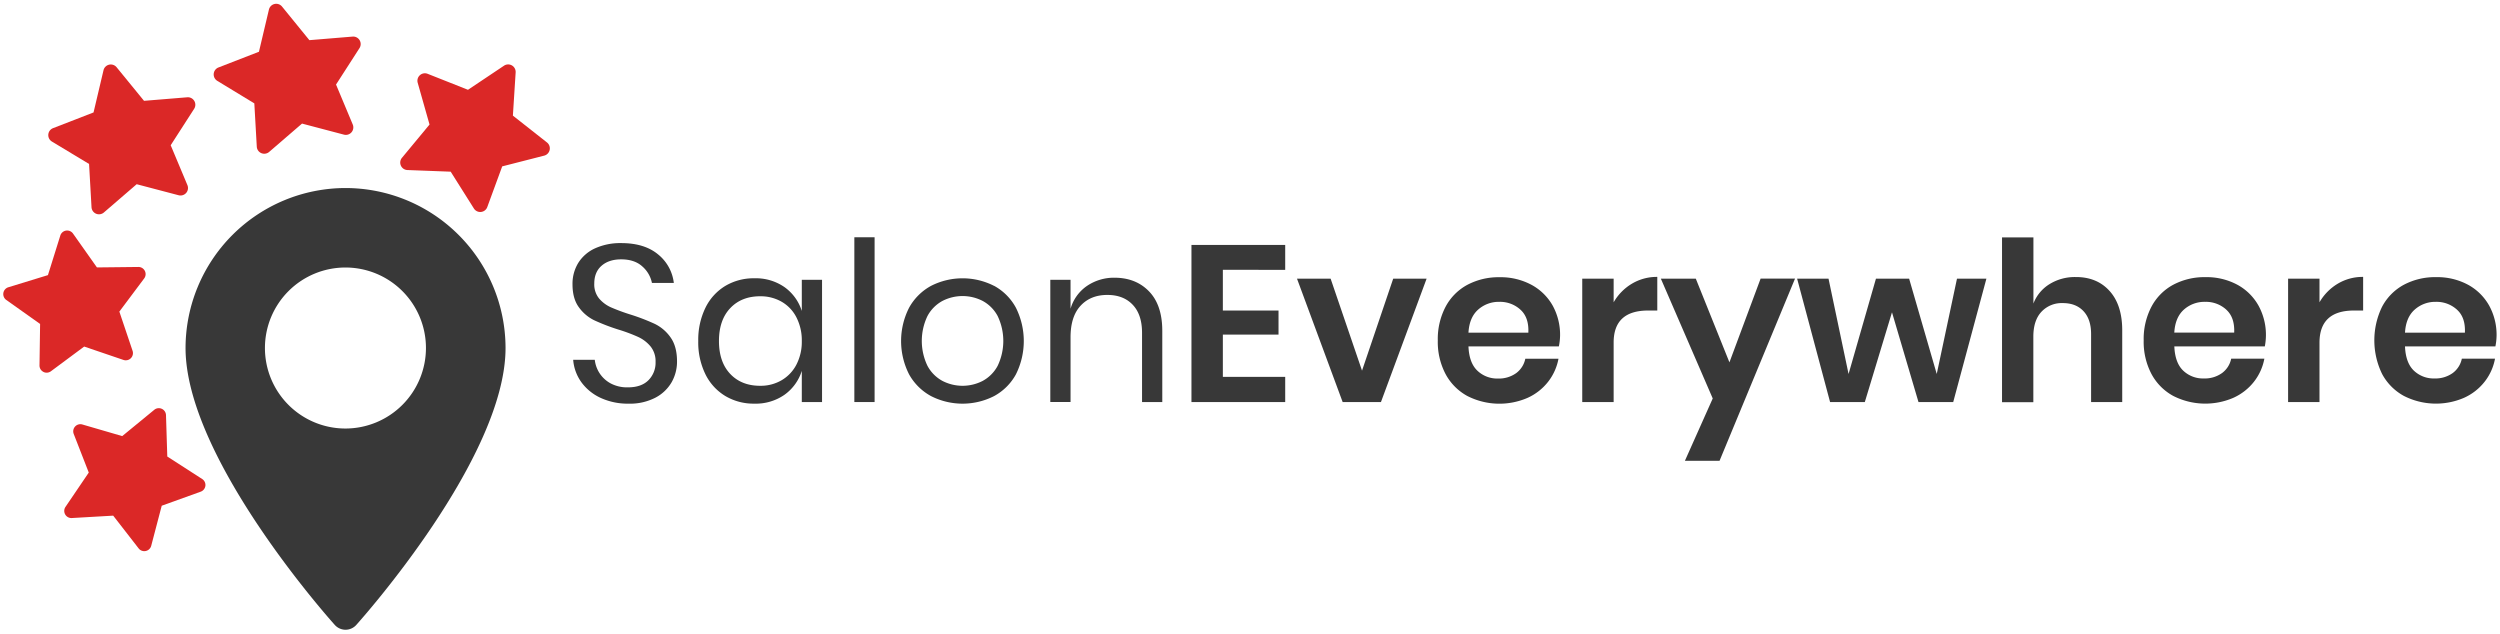 <svg id="Layer_1" data-name="Layer 1" xmlns="http://www.w3.org/2000/svg" xmlns:xlink="http://www.w3.org/1999/xlink" viewBox="0 0 1235 313"><defs><clipPath id="clip-path"><rect width="1235" height="313" fill="none"/></clipPath><clipPath id="clip-path-2"><rect width="313" height="313" fill="none"/></clipPath></defs><g clip-path="url(#clip-path)"><path d="M331.85,188.71a19.85,19.85,0,0,1-8,7.7,27.29,27.29,0,0,1-13.31,3,32,32,0,0,1-13.7-2.8,24.35,24.35,0,0,1-9.57-7.7,21.79,21.79,0,0,1-4.12-11.17h10.67a15.11,15.11,0,0,0,7.75,11.61,17.25,17.25,0,0,0,8.64,2q6.6,0,10.12-3.52a12.22,12.22,0,0,0,3.52-9,11.63,11.63,0,0,0-2.48-7.7,17.42,17.42,0,0,0-6.1-4.67,82.28,82.28,0,0,0-9.9-3.69,99.31,99.31,0,0,1-11.83-4.56,20.2,20.2,0,0,1-7.59-6.44q-3.14-4.29-3.13-11.33a19.6,19.6,0,0,1,2.91-10.67,19.11,19.11,0,0,1,8.36-7.15,30.26,30.26,0,0,1,12.82-2.53q11.43,0,18.15,5.56a21.28,21.28,0,0,1,7.81,14.13H322.06a14.65,14.65,0,0,0-4.73-8.14q-3.85-3.51-10.45-3.52-6.06,0-9.68,3.14t-3.63,8.85a11,11,0,0,0,2.36,7.32,16.56,16.56,0,0,0,5.89,4.4,94.8,94.8,0,0,0,9.68,3.57,100.5,100.5,0,0,1,12,4.62,20.45,20.45,0,0,1,7.76,6.66q3.18,4.46,3.19,11.82A20.63,20.63,0,0,1,331.85,188.71Z" fill="#383838"/><path d="M387.56,141.85a23,23,0,0,1,8.53,11.77v-15.4h10v60.39h-10v-15.4A22.94,22.94,0,0,1,387.56,195a24.78,24.78,0,0,1-14.91,4.4,27.28,27.28,0,0,1-14.29-3.74,25.8,25.8,0,0,1-9.85-10.72,35.72,35.72,0,0,1-3.57-16.45,36.08,36.08,0,0,1,3.57-16.5,25.78,25.78,0,0,1,9.85-10.78,27.38,27.38,0,0,1,14.29-3.74A24.85,24.85,0,0,1,387.56,141.85Zm-26.84,10.4q-5.55,5.88-5.55,16.22t5.55,16.23q5.55,5.88,14.8,5.88a20.47,20.47,0,0,0,10.61-2.75,19.14,19.14,0,0,0,7.32-7.75,24.54,24.54,0,0,0,2.64-11.61,24.86,24.86,0,0,0-2.64-11.66,18.65,18.65,0,0,0-7.32-7.75,20.83,20.83,0,0,0-10.61-2.7Q366.28,146.36,360.72,152.25Z" fill="#383838"/><path d="M432.05,117.21v81.4h-10v-81.4Z" fill="#383838"/><path d="M491.07,141.19A26.83,26.83,0,0,1,501.85,152a36.75,36.75,0,0,1,0,32.95,26.86,26.86,0,0,1-10.78,10.72,34.26,34.26,0,0,1-31.13,0,27.26,27.26,0,0,1-10.84-10.72,36.25,36.25,0,0,1,0-32.95,27.22,27.22,0,0,1,10.84-10.78,34.26,34.26,0,0,1,31.13,0Zm-25.52,7.48a18.25,18.25,0,0,0-7.37,7.43,28.41,28.41,0,0,0,0,24.64,18.22,18.22,0,0,0,7.37,7.42,21.69,21.69,0,0,0,19.91,0,18.22,18.22,0,0,0,7.37-7.42,28.5,28.5,0,0,0,0-24.64,18.25,18.25,0,0,0-7.37-7.43,21.69,21.69,0,0,0-19.91,0Z" fill="#383838"/><path d="M567.68,144q6.5,6.76,6.49,19.52v35.09h-10V164.4q0-9-4.62-13.86T547,145.7q-8.25,0-13.2,5.34t-4.95,15.56v32h-10V138.22h10v14.3a20.61,20.61,0,0,1,8.2-11.33,23.74,23.74,0,0,1,13.58-4Q561.19,137.23,567.68,144Z" fill="#383838"/><path d="M604.09,133.27V153.4h27.5v11.88h-27.5v20.9h30.8v12.43H588.58V121h46.31v12.32Z" fill="#383838"/><path d="M672.84,183.1l15.4-45.43h16.5l-22.55,60.94H663.27l-22.55-60.94h16.61Z" fill="#383838"/><path d="M770.08,171.11H725.42q.33,8.14,4.4,12A14.14,14.14,0,0,0,739.94,187a14.72,14.72,0,0,0,9-2.64,11.69,11.69,0,0,0,4.56-7.15h16.39a26.21,26.21,0,0,1-5.17,11.44,26.89,26.89,0,0,1-10.17,7.92,34.89,34.89,0,0,1-29.65-.93,26.67,26.67,0,0,1-10.78-10.84,34.06,34.06,0,0,1-3.85-16.61,34.37,34.37,0,0,1,3.85-16.66,26.31,26.31,0,0,1,10.78-10.84,32.86,32.86,0,0,1,15.84-3.74,32.17,32.17,0,0,1,15.79,3.74A26.39,26.39,0,0,1,767,150.93a29.9,29.9,0,0,1,3.68,14.9A29.06,29.06,0,0,1,770.08,171.11Zm-19-18.15a14.94,14.94,0,0,0-10.4-3.85A15.27,15.27,0,0,0,730.15,153q-4.29,3.85-4.73,11.33H755Q755.34,156.82,751.11,153Z" fill="#383838"/><path d="M806.16,140.15a23.94,23.94,0,0,1,12.54-3.36V153.4h-4.51q-17.06,0-17.05,15.84v29.37H781.63V137.67h15.51v11.66A25.45,25.45,0,0,1,806.16,140.15Z" fill="#383838"/><path d="M837.73,137.67,854.34,179l15.4-41.36h17l-37.29,90H832.34l13.75-30.8-25.63-59.18Z" fill="#383838"/><path d="M981.28,137.67l-16.39,60.94H947.73l-13.09-44.33-13.42,44.33H904.06l-16.28-60.94h15.51l9.9,47.08,13.53-47.08h16.39l13.64,47.08,10-47.08Z" fill="#383838"/><path d="M1042.11,143.72q6.27,6.93,6.27,19.47v35.42H1033V165q0-7.26-3.74-11.27t-10.23-4a13.68,13.68,0,0,0-10.56,4.29q-4,4.29-4,12.32v32.34H989v-81.4h15.51v32.67a19.42,19.42,0,0,1,8-9.62,23.72,23.72,0,0,1,12.82-3.47Q1035.84,136.79,1042.11,143.72Z" fill="#383838"/><path d="M1118.78,171.11h-44.66q.33,8.14,4.4,12a14.13,14.13,0,0,0,10.12,3.85,14.67,14.67,0,0,0,9-2.64,11.71,11.71,0,0,0,4.57-7.15h16.39a26.21,26.21,0,0,1-5.17,11.44,26.93,26.93,0,0,1-10.18,7.92,34.87,34.87,0,0,1-29.64-.93,26.61,26.61,0,0,1-10.78-10.84,34.06,34.06,0,0,1-3.85-16.61,34.37,34.37,0,0,1,3.85-16.66,26.25,26.25,0,0,1,10.78-10.84,32.86,32.86,0,0,1,15.84-3.74,32.13,32.13,0,0,1,15.78,3.74,26.39,26.39,0,0,1,10.45,10.29,30.06,30.06,0,0,1,3.14,20.18Zm-19-18.15a14.91,14.91,0,0,0-10.39-3.85,15.27,15.27,0,0,0-10.56,3.85q-4.29,3.85-4.73,11.33h29.59Q1104,156.82,1099.8,153Z" fill="#383838"/><path d="M1154.85,140.15a23.94,23.94,0,0,1,12.54-3.36V153.4h-4.51q-17,0-17.05,15.84v29.37h-15.51V137.67h15.51v11.66A25.53,25.53,0,0,1,1154.85,140.15Z" fill="#383838"/><path d="M1232.73,171.11h-44.66q.33,8.14,4.4,12a14.16,14.16,0,0,0,10.12,3.85,14.7,14.7,0,0,0,9-2.64,11.69,11.69,0,0,0,4.56-7.15h16.39a26.09,26.09,0,0,1-5.17,11.44,26.89,26.89,0,0,1-10.17,7.92,34.89,34.89,0,0,1-29.65-.93,26.67,26.67,0,0,1-10.78-10.84,37.86,37.86,0,0,1,0-33.27,26.31,26.31,0,0,1,10.78-10.84,32.86,32.86,0,0,1,15.84-3.74,32.14,32.14,0,0,1,15.79,3.74,26.39,26.39,0,0,1,10.45,10.29,29.9,29.9,0,0,1,3.68,14.9A29.06,29.06,0,0,1,1232.73,171.11Zm-19-18.15a14.94,14.94,0,0,0-10.4-3.85A15.27,15.27,0,0,0,1192.8,153q-4.29,3.85-4.73,11.33h29.59Q1218,156.82,1213.76,153Z" fill="#383838"/><g clip-path="url(#clip-path-2)"><path d="M21.43,183.72a3.55,3.55,0,0,0,3.72-.31L41.59,171.2,61,177.81a3.55,3.55,0,0,0,4.5-4.48l-6.54-19.4,12.27-16.39a3.54,3.54,0,0,0-2.87-5.66l-20.47.23L36.06,115.37a3.54,3.54,0,0,0-6.27,1l-6.11,19.54-19.57,6a3.54,3.54,0,0,0-1,6.27l16.7,11.85-.3,20.47a3.52,3.52,0,0,0,1.92,3.2Zm0,0" fill="#db2827"/><path d="M101.47,240a3.54,3.54,0,0,0-1.61-3.38L82.64,225.52,82,205.06a3.54,3.54,0,0,0-5.77-2.63l-15.85,13L40.7,209.7a3.53,3.53,0,0,0-4.28,4.68l7.43,19.07L32.36,250.39a3.53,3.53,0,0,0,3.13,5.52l20.43-1.18L68.48,270.9a3.52,3.52,0,0,0,3.5,1.3,3.56,3.56,0,0,0,2.72-2.57l5.19-19.8,19.26-6.94a3.55,3.55,0,0,0,2.32-2.93Zm0,0" fill="#db2827"/><path d="M166,41.77l11.59-18a3.7,3.7,0,0,0-3.42-5.69l-21.34,1.76L139.32,3.24a3.7,3.7,0,0,0-6.47,1.49l-4.93,20.84-20,7.76a3.7,3.7,0,0,0-.58,6.61l18.3,11.13,1.21,21.38a3.7,3.7,0,0,0,6.11,2.6l16.24-14,20.7,5.46a3.7,3.7,0,0,0,4.36-5Zm0,0" fill="#db2827"/><path d="M84.32,71.75l11.59-18a3.7,3.7,0,0,0-3.42-5.69L71.15,49.81,57.6,33.22a3.7,3.7,0,0,0-6.47,1.49L46.21,55.55l-20,7.76a3.7,3.7,0,0,0-.58,6.61L44,81l1.21,21.39A3.7,3.7,0,0,0,51.28,105l16.24-14,20.71,5.45a3.69,3.69,0,0,0,4.35-5Zm0,0" fill="#db2827"/><path d="M253.37,57.12l1.36-21.37A3.7,3.7,0,0,0,249,32.44L231.18,44.36l-19.91-7.89a3.69,3.69,0,0,0-4.92,4.45l5.84,20.6L198.53,78a3.69,3.69,0,0,0,2.71,6l21.4.81L234.11,103a3.7,3.7,0,0,0,6.6-.7l7.38-20.11,20.75-5.31a3.71,3.71,0,0,0,1.37-6.5Zm0,0" fill="#db2827"/><path d="M170.66,92.89a79.12,79.12,0,0,0-79,79c0,54.09,70.73,133.49,73.74,136.84a7.12,7.12,0,0,0,10.59,0c3-3.35,73.75-82.75,73.75-136.84A79.12,79.12,0,0,0,170.66,92.89Zm0,118.8a39.77,39.77,0,1,1,39.76-39.77A39.81,39.81,0,0,1,170.66,211.69Z" fill="#383838"/></g></g></svg>